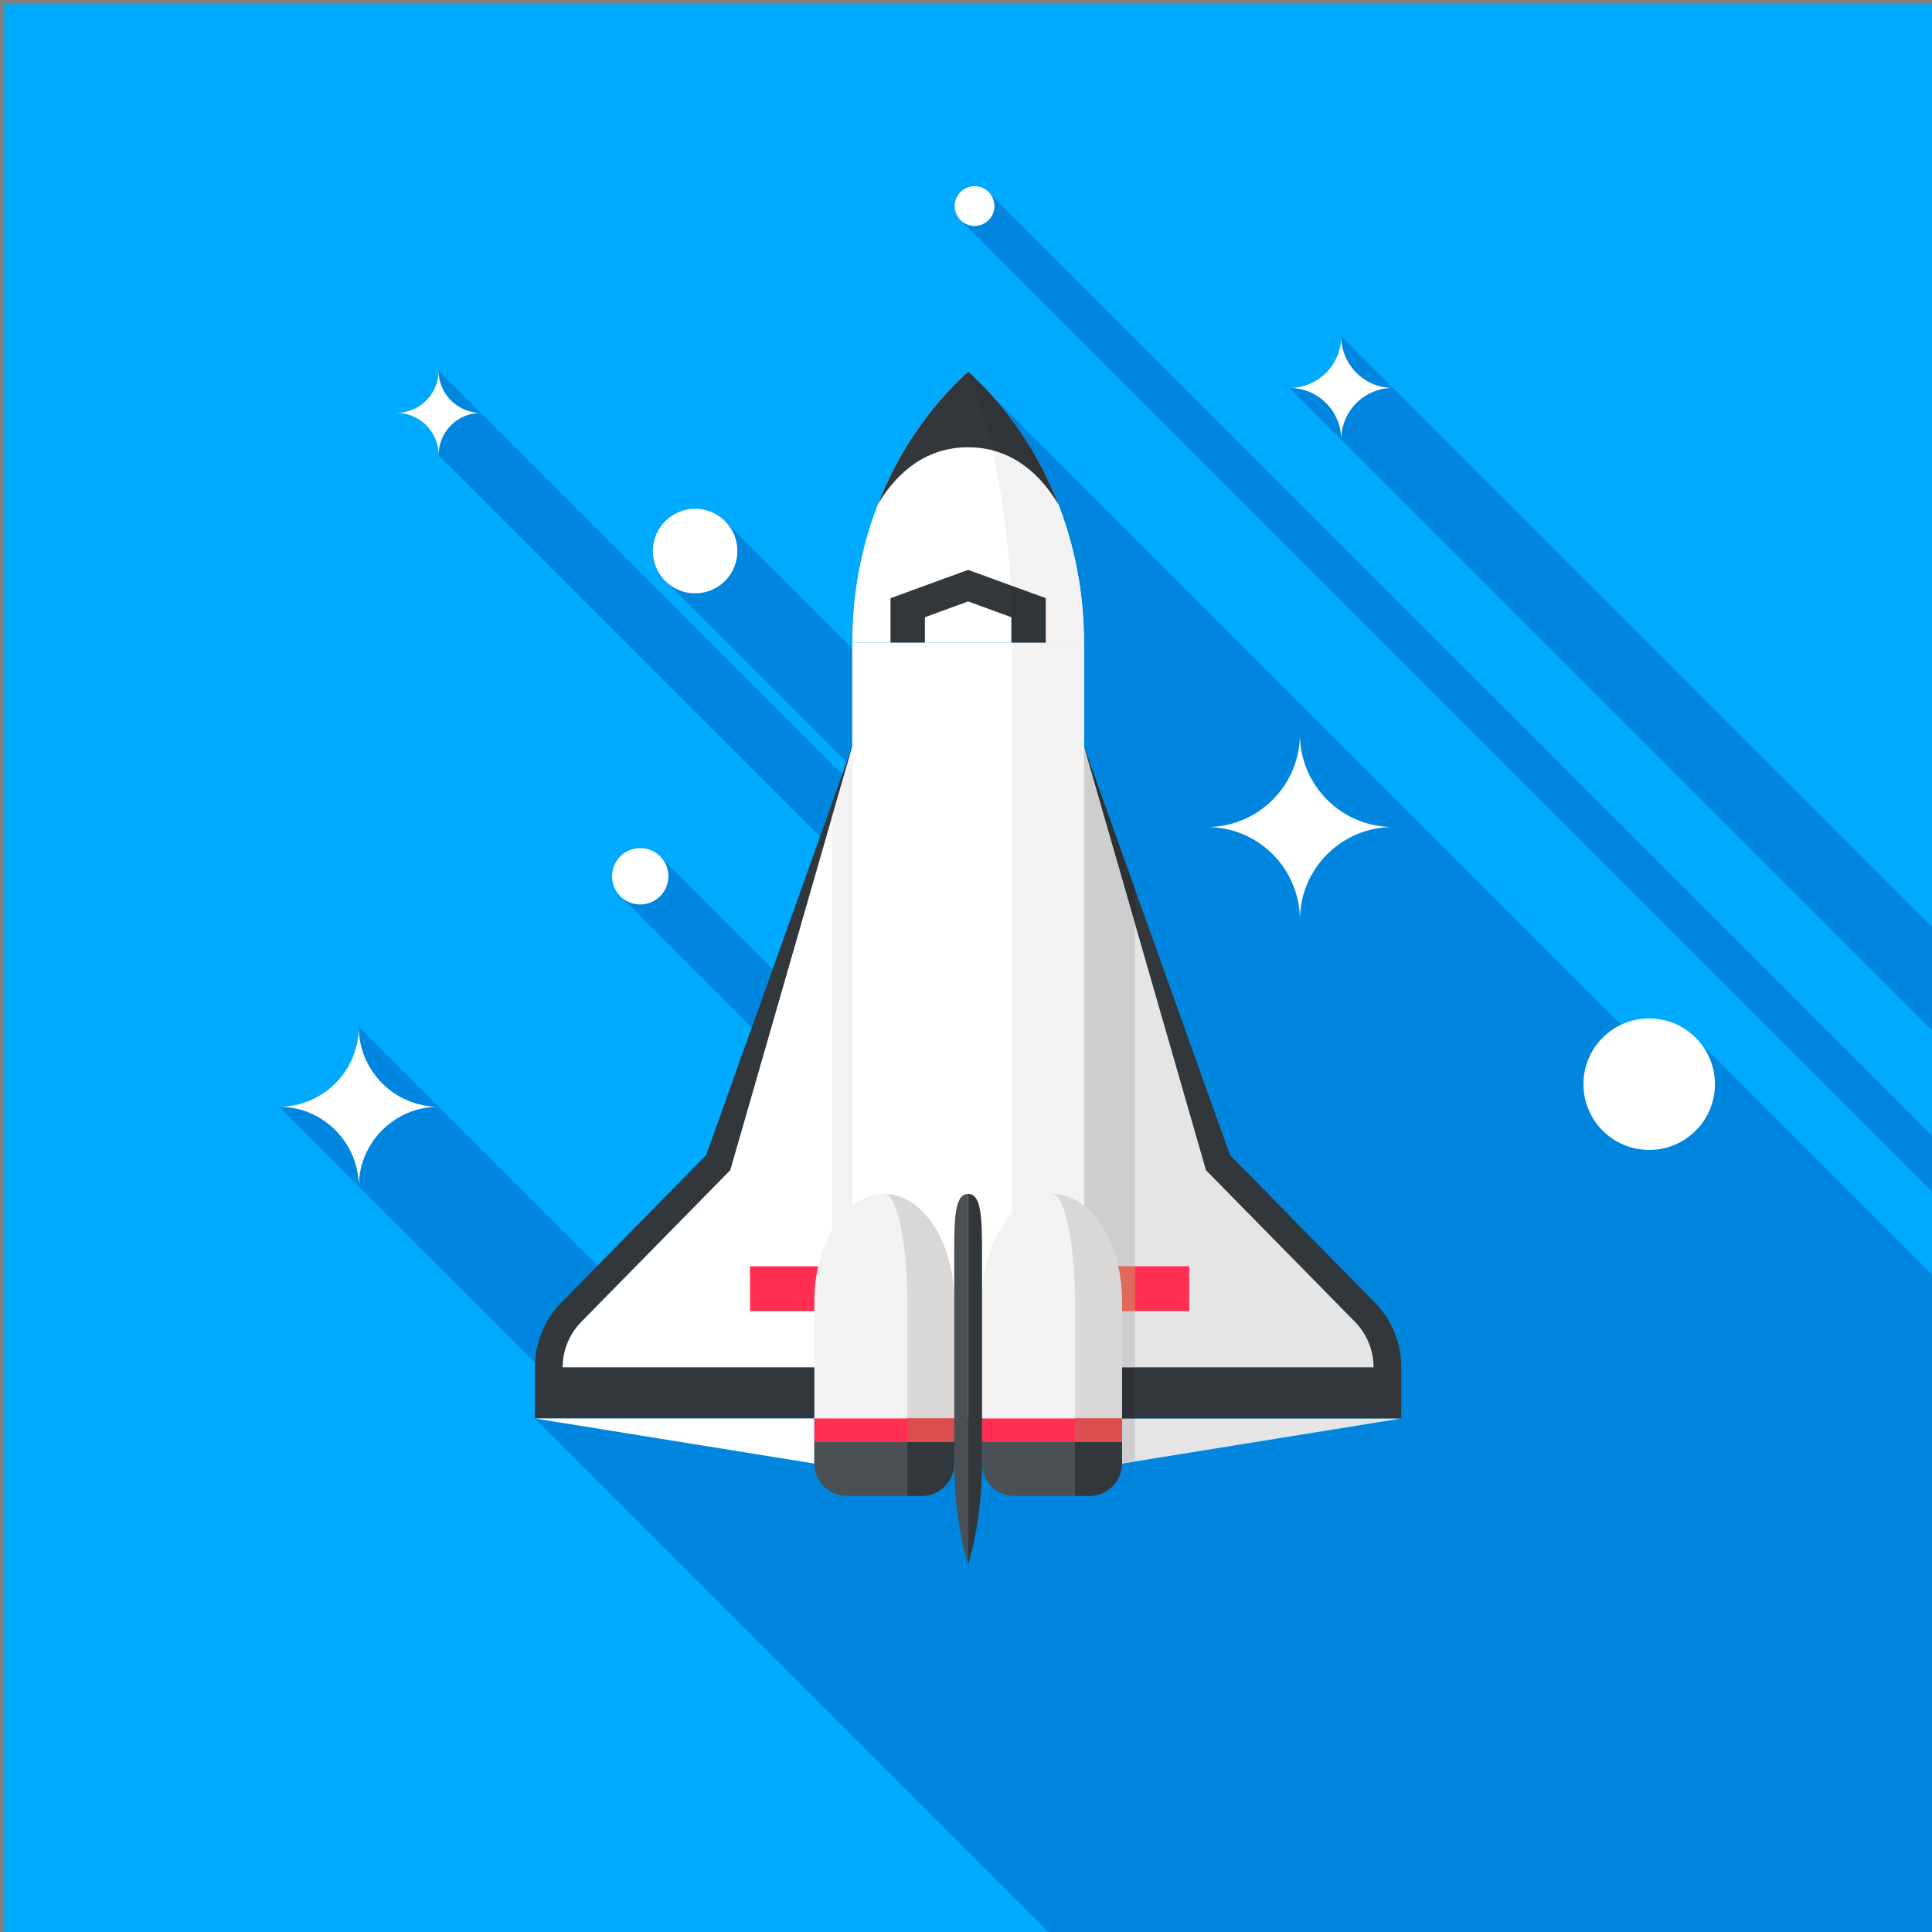 <svg width="555px" height="555px" viewBox="0 0 304 304" version="1.1" xmlns="http://www.w3.org/2000/svg" xmlns:xlink="http://www.w3.org/1999/xlink">
    <rect x="0" y="0" width="304" height="304" fill="#808080" stroke="none"/>
    <!-- Generator: Sketch 43.2 (39069) - http://www.bohemiancoding.com/sketch -->
    <desc>Created with Sketch.</desc>
    <defs></defs>
    <g id="Page-1" stroke="none" stroke-width="1" fill="none" fill-rule="evenodd">
        <g id="shutterstock_219080269-2" transform="translate(-166, -166)">
            <polygon id="Fill-180" fill="#00AAFF" points="166.667 470.001 470 470.001 470 166.667 166.667 166.667"></polygon>
            <path d="M470,470.001 L330.976,470.001 L250.16,389.19 L250.16,381.15 C250.16,381.092 250.161,381.035 250.164,380.977 C250.163,381.035 250.163,381.092 250.163,381.15 L250.163,389.192 L300.105,389.192 L300.105,283.468 L295.037,297.638 L235.01,237.61 C235.01,233.95 232.04,230.96 228.37,230.96 C232.04,230.96 235.01,227.98 235.01,224.31 L298.541,287.841 L299.225,285.924 L299.22,285.92 L270.36,257.06 C269.35,255.9 268.73,254.37 268.73,252.71 C268.73,249.03 271.71,246.06 275.38,246.06 C277.11,246.06 278.69,246.72 279.86,247.8 L300.1,268.04 L300.1,267.11 C300.1,264.942 300.215,262.806 300.437,260.705 C300.218,262.806 300.105,264.943 300.105,267.109 L300.105,389.192 L336.562,389.192 L336.562,396.291 L342.532,396.291 L386.504,389.192 L386.504,381.15 C386.504,379.311 386.162,377.438 385.422,375.632 C384.683,373.821 383.617,372.242 382.326,370.933 L359.551,347.752 L336.562,283.468 L336.562,267.109 C336.562,251.821 330.941,237.991 321.858,227.998 L421.101,327.241 C422.437,326.612 423.925,326.25 425.5,326.25 C427.98,326.25 430.26,327.13 432.04,328.58 L470,366.54 L470,470.001 M250.18,380.43 L250.18,380.43 L222.45,352.71 L222.45,352.7 L209.9,340.15 C216.84,340.14 222.45,334.5 222.45,327.58 L260.02,365.15 L267.354,357.687 L254.341,370.933 C253.049,372.242 251.984,373.821 251.245,375.632 C250.601,377.203 250.258,378.824 250.18,380.43 M470,353.49 L317.14,200.63 C316.57,200.07 316.22,199.28 316.22,198.42 C316.22,196.7 317.62,195.29 319.35,195.29 C320.05,195.29 320.7,195.52 321.23,195.93 L470,344.691 L470,353.49 M470,328.13 L368.91,227.04 C373.4,227.04 377.04,223.39 377.04,218.91 L470,311.87 L470,328.13 M284.29,327.69 L263.77,307.17 C263.66,307.08 263.56,306.98 263.47,306.87 C262.74,306.09 262.31,305.04 262.31,303.88 C262.31,301.44 264.29,299.45 266.74,299.45 C267.76,299.45 268.71,299.8 269.46,300.39 L270.23,301.16 L287.578,318.497 L284.29,327.69 M309.62,234.694 C309.787,234.437 309.958,234.183 310.13,233.93 C310.288,233.7 310.447,233.472 310.607,233.244 C310.271,233.721 309.942,234.205 309.62,234.694 M312.173,231.13 C312.239,231.045 312.304,230.962 312.37,230.879 C312.304,230.962 312.239,231.046 312.173,231.13 M312.927,230.184 C312.941,230.166 312.956,230.148 312.97,230.13 C313.003,230.09 313.036,230.05 313.069,230.011 C313.022,230.068 312.974,230.126 312.927,230.184 M313.919,229.002 C313.939,228.978 313.96,228.954 313.98,228.93 C314.06,228.838 314.141,228.747 314.221,228.655 C314.12,228.77 314.019,228.886 313.919,229.002 M315.904,226.829 C316.689,226.013 317.501,225.224 318.33,224.47 L318.332,224.473 C318.309,224.494 318.286,224.515 318.263,224.536 C318.261,224.538 318.259,224.539 318.257,224.541 C318.235,224.561 318.213,224.581 318.191,224.602 C318.19,224.603 318.19,224.603 318.188,224.604 C317.406,225.321 316.645,226.062 315.904,226.829" id="Fill-181" fill="#0086DF"></path>
            <path d="M435.846,336.594 C435.846,342.307 431.214,346.939 425.498,346.939 C419.786,346.939 415.154,342.307 415.154,336.594 C415.154,330.88 419.786,326.249 425.498,326.249 C431.214,326.249 435.846,330.88 435.846,336.594" id="Fill-182" fill="#FFFFFF"></path>
            <path d="M282.029,252.706 C282.029,256.381 279.051,259.359 275.38,259.359 C271.706,259.359 268.728,256.381 268.728,252.706 C268.728,249.034 271.706,246.056 275.38,246.056 C279.051,246.056 282.029,249.034 282.029,252.706" id="Fill-183" fill="#FFFFFF"></path>
            <path d="M271.17,303.885 C271.17,306.335 269.187,308.319 266.738,308.319 C264.29,308.319 262.306,306.335 262.306,303.885 C262.306,301.436 264.29,299.45 266.738,299.45 C269.187,299.45 271.17,301.436 271.17,303.885" id="Fill-184" fill="#FFFFFF"></path>
            <path d="M322.475,198.423 C322.475,200.152 321.074,201.554 319.346,201.554 C317.619,201.554 316.217,200.152 316.217,198.423 C316.217,196.696 317.619,195.293 319.346,195.293 C321.074,195.293 322.475,196.696 322.475,198.423" id="Fill-185" fill="#FFFFFF"></path>
            <path d="M385.166,296.13 C377.088,296.13 370.541,302.695 370.541,310.751 C370.541,302.695 364.002,296.13 355.924,296.13 C364.002,296.13 370.541,289.567 370.541,281.511 C370.541,289.567 377.088,296.13 385.166,296.13" id="Fill-186" fill="#FFFFFF"></path>
            <path d="M385.166,227.039 C380.677,227.039 377.039,230.687 377.039,235.168 C377.039,230.687 373.396,227.039 368.907,227.039 C373.396,227.039 377.039,223.391 377.039,218.909 C377.039,223.391 380.677,227.039 385.166,227.039" id="Fill-187" fill="#FFFFFF"></path>
            <path d="M235.017,340.146 C228.079,340.146 222.453,345.785 222.453,352.708 C222.453,345.785 216.826,340.146 209.893,340.146 C216.826,340.146 222.453,334.504 222.453,327.581 C222.453,334.504 228.079,340.146 235.017,340.146" id="Fill-188" fill="#FFFFFF"></path>
            <path d="M241.667,230.964 C237.997,230.964 235.015,233.946 235.015,237.612 C235.015,233.946 232.036,230.964 228.366,230.964 C232.036,230.964 235.015,227.978 235.015,224.311 C235.015,227.978 237.997,230.964 241.667,230.964" id="Fill-189" fill="#FFFFFF"></path>
            <polyline id="Fill-190" fill="#E6E5E5" points="342.532 396.291 342.532 389.192 386.504 389.192 342.532 396.291"></polyline>
            <path d="M385.422,375.632 C384.683,373.821 383.617,372.242 382.326,370.933 L359.551,347.752 L336.562,283.468 L336.562,389.192 L386.504,389.192 L386.504,381.15 C386.504,379.311 386.162,377.438 385.422,375.632" id="Fill-191" fill="#32373C"></path>
            <path d="M336.562,381.15 L336.562,283.468 L355.76,350.131 L379.205,373.996 C380.141,374.945 380.869,376.053 381.37,377.288 C381.876,378.518 382.13,379.82 382.13,381.15 L336.562,381.15" id="Fill-192" fill="#E6E5E5"></path>
            <polygon id="Fill-193" fill="#FF2E52" points="337.03 372.302 353.12 372.302 353.12 365.251 337.03 365.251"></polygon>
            <polygon id="Fill-194" fill="#51A9D2" points="336.562 396.291 342.532 396.291 342.532 389.192 336.562 389.192"></polygon>
            <polyline id="Fill-195" fill="#CFCECE" points="342.532 396.291 342.532 389.192 344.581 389.192 344.581 395.956 342.532 396.291"></polyline>
            <path d="M336.562,389.192 L344.581,389.192 L344.581,381.15 L336.562,381.15 L336.562,389.192 Z M344.581,311.314 L336.562,283.468 L344.581,305.895 L344.581,311.314 L344.581,311.314 Z" id="Fill-196" fill="#2D3136"></path>
            <polyline id="Fill-197" fill="#CFCECE" points="344.581 381.15 336.562 381.15 336.562 283.468 344.581 311.314 344.581 365.251 337.03 365.251 337.03 372.302 344.581 372.302 344.581 381.15"></polyline>
            <polygon id="Fill-198" fill="#E1695A" points="337.03 372.302 344.581 372.302 344.581 365.251 337.03 365.251"></polygon>
            <path d="M277.115,347.752 L254.341,370.933 C253.049,372.242 251.984,373.821 251.245,375.632 C250.505,377.438 250.163,379.311 250.163,381.15 L250.163,389.192 L300.105,389.192 L300.105,283.468 L277.115,347.752" id="Fill-199" fill="#32373C"></path>
            <polyline id="Fill-200" fill="#FFFFFF" points="250.163 389.192 294.136 396.291 294.136 389.192 250.163 389.192"></polyline>
            <path d="M300.105,381.15 L300.105,283.468 L280.906,350.131 L257.461,373.996 C256.526,374.945 255.797,376.053 255.295,377.288 C254.79,378.518 254.536,379.82 254.536,381.15 L300.105,381.15" id="Fill-201" fill="#FFFFFF"></path>
            <polygon id="Fill-202" fill="#FF2E52" points="284.015 372.302 300.105 372.302 300.105 365.251 284.015 365.251"></polygon>
            <path d="M296.947,389.192 L300.105,389.192 L300.105,381.15 L296.947,381.15 L296.947,389.192 Z M296.947,294.433 L296.947,292.302 L300.105,283.468 L296.947,294.433 L296.947,294.433 Z" id="Fill-203" fill="#2F3439"></path>
            <path d="M296.947,381.15 L300.105,381.15 L300.105,372.302 L296.947,372.302 L296.947,381.15 Z M300.105,365.251 L296.947,365.251 L296.947,294.433 L300.105,283.468 L300.105,365.251 L300.105,365.251 Z" id="Fill-204" fill="#F2F2F2"></path>
            <polygon id="Fill-205" fill="#ED6F5F" points="296.947 372.302 300.105 372.302 300.105 365.251 296.947 365.251"></polygon>
            <polygon id="Fill-206" fill="#FFFFFF" points="300.105 389.192 336.562 389.192 336.562 267.109 300.105 267.109"></polygon>
            <path d="M318.333,224.472 C307.201,234.592 300.105,249.931 300.105,267.109 L336.562,267.109 C336.562,249.931 329.465,234.592 318.333,224.472" id="Fill-207" fill="#FFFFFF"></path>
            <path d="M318.333,236.38 C324.78,236.38 329.394,240.103 332.519,245.332 C329.345,237.174 324.452,230.035 318.333,224.472 C312.214,230.035 307.322,237.174 304.148,245.33 C307.272,240.103 311.886,236.38 318.333,236.38" id="Fill-208" fill="#32373C"></path>
            <polyline id="Fill-209" fill="#32373C" points="318.333 255.668 306.122 260.126 306.122 267.109 311.534 267.109 311.534 263.121 318.333 260.634 325.133 263.121 325.133 267.109 330.545 267.109 330.545 260.126 318.333 255.668"></polyline>
            <polygon id="Fill-210" fill="#F2F2F2" points="325.259 389.192 336.562 389.192 336.562 267.109 325.259 267.109"></polygon>
            <path d="M336.562,267.109 L330.545,267.109 L330.545,260.126 L325.008,258.105 C324.571,250.359 323.579,243.155 322.156,236.852 C326.653,238.01 330.05,241.201 332.519,245.332 C329.357,237.207 324.49,230.091 318.406,224.538 C329.495,234.658 336.562,249.969 336.562,267.109 M318.405,224.537 C318.381,224.515 318.357,224.493 318.333,224.472 C318.357,224.493 318.381,224.515 318.405,224.537" id="Fill-211" fill="#F2F2F2"></path>
            <path d="M332.519,245.332 C330.05,241.201 326.653,238.01 322.156,236.852 C321.102,232.184 319.812,228.009 318.333,224.472 C318.357,224.493 318.381,224.515 318.405,224.537 C318.406,224.537 318.405,224.537 318.406,224.538 C324.49,230.091 329.357,237.207 332.519,245.332" id="Fill-212" fill="#2F3439"></path>
            <path d="M330.545,267.109 L325.259,267.109 C325.259,264.042 325.173,261.035 325.008,258.105 L330.545,260.126 L330.545,267.109" id="Fill-213" fill="#2F3439"></path>
            <path d="M305.142,353.867 C299.068,353.867 294.136,361.449 294.136,370.8 L294.136,392.909 L316.145,392.909 L316.145,370.8 C316.145,361.449 311.22,353.867 305.142,353.867" id="Fill-214" fill="#F2F2F2"></path>
            <path d="M305.142,353.867 C307.144,353.867 308.764,361.449 308.764,370.8 L308.764,392.909 L316.145,392.909 L316.145,370.8 C316.145,361.449 311.22,353.867 305.142,353.867" id="Fill-215" fill="#D9D8D7"></path>
            <polygon id="Fill-216" fill="#FF2E52" points="294.136 392.909 316.145 392.909 316.145 389.192 294.136 389.192"></polygon>
            <polygon id="Fill-217" fill="#DD4E4E" points="308.764 392.909 316.145 392.909 316.145 389.192 308.764 389.192"></polygon>
            <path d="M316.145,396.291 C316.145,397.594 315.65,398.894 314.661,399.884 C313.668,400.875 312.367,401.375 311.069,401.375 L299.218,401.375 C297.915,401.375 296.617,400.875 295.625,399.884 C294.635,398.894 294.136,397.594 294.136,396.291 L294.136,392.909 L316.145,392.909 L316.145,396.291" id="Fill-218" fill="#4A5054"></path>
            <path d="M308.764,392.909 L308.764,401.375 L311.069,401.375 C312.367,401.375 313.668,400.875 314.661,399.884 C315.65,398.894 316.145,397.594 316.145,396.291 L316.145,392.909 L308.764,392.909" id="Fill-219" fill="#32373C"></path>
            <path d="M331.526,353.867 C325.448,353.867 320.523,361.449 320.523,370.8 L320.523,392.909 L342.532,392.909 L342.532,370.8 C342.532,361.449 337.607,353.867 331.526,353.867" id="Fill-220" fill="#F2F2F2"></path>
            <path d="M331.526,353.867 C333.525,353.867 335.148,361.449 335.148,370.8 L335.148,392.909 L342.532,392.909 L342.532,370.8 C342.532,361.449 337.607,353.867 331.526,353.867" id="Fill-221" fill="#D9D8D7"></path>
            <polygon id="Fill-222" fill="#FF2E52" points="320.523 392.909 342.532 392.909 342.532 389.192 320.523 389.192"></polygon>
            <polygon id="Fill-223" fill="#DD4E4E" points="335.15 392.909 342.532 392.909 342.532 389.192 335.15 389.192"></polygon>
            <path d="M342.532,396.291 C342.532,397.594 342.039,398.894 341.043,399.884 C340.051,400.875 338.753,401.375 337.45,401.375 L325.601,401.375 C324.304,401.375 323,400.875 322.01,399.884 C321.018,398.894 320.523,397.594 320.523,396.291 L320.523,392.909 L342.532,392.909 L342.532,396.291" id="Fill-224" fill="#4A5054"></path>
            <path d="M335.15,392.909 L335.15,401.375 L337.452,401.375 C338.753,401.375 340.051,400.875 341.043,399.884 C342.039,398.894 342.532,397.594 342.532,396.291 L342.532,392.909 L335.15,392.909" id="Fill-225" fill="#32373C"></path>
            <path d="M316.145,363.329 L316.145,396.291 C316.145,401.923 316.934,407.433 318.335,412.197 L318.335,353.867 C316.217,353.867 316.145,357.699 316.145,363.329" id="Fill-226" fill="#4A5054"></path>
            <path d="M320.523,363.329 L320.523,396.291 C320.523,401.923 319.736,407.433 318.335,412.197 L318.335,353.867 C320.453,353.867 320.523,357.699 320.523,363.329" id="Fill-227" fill="#32373C"></path>
        </g>
    </g>
</svg>
